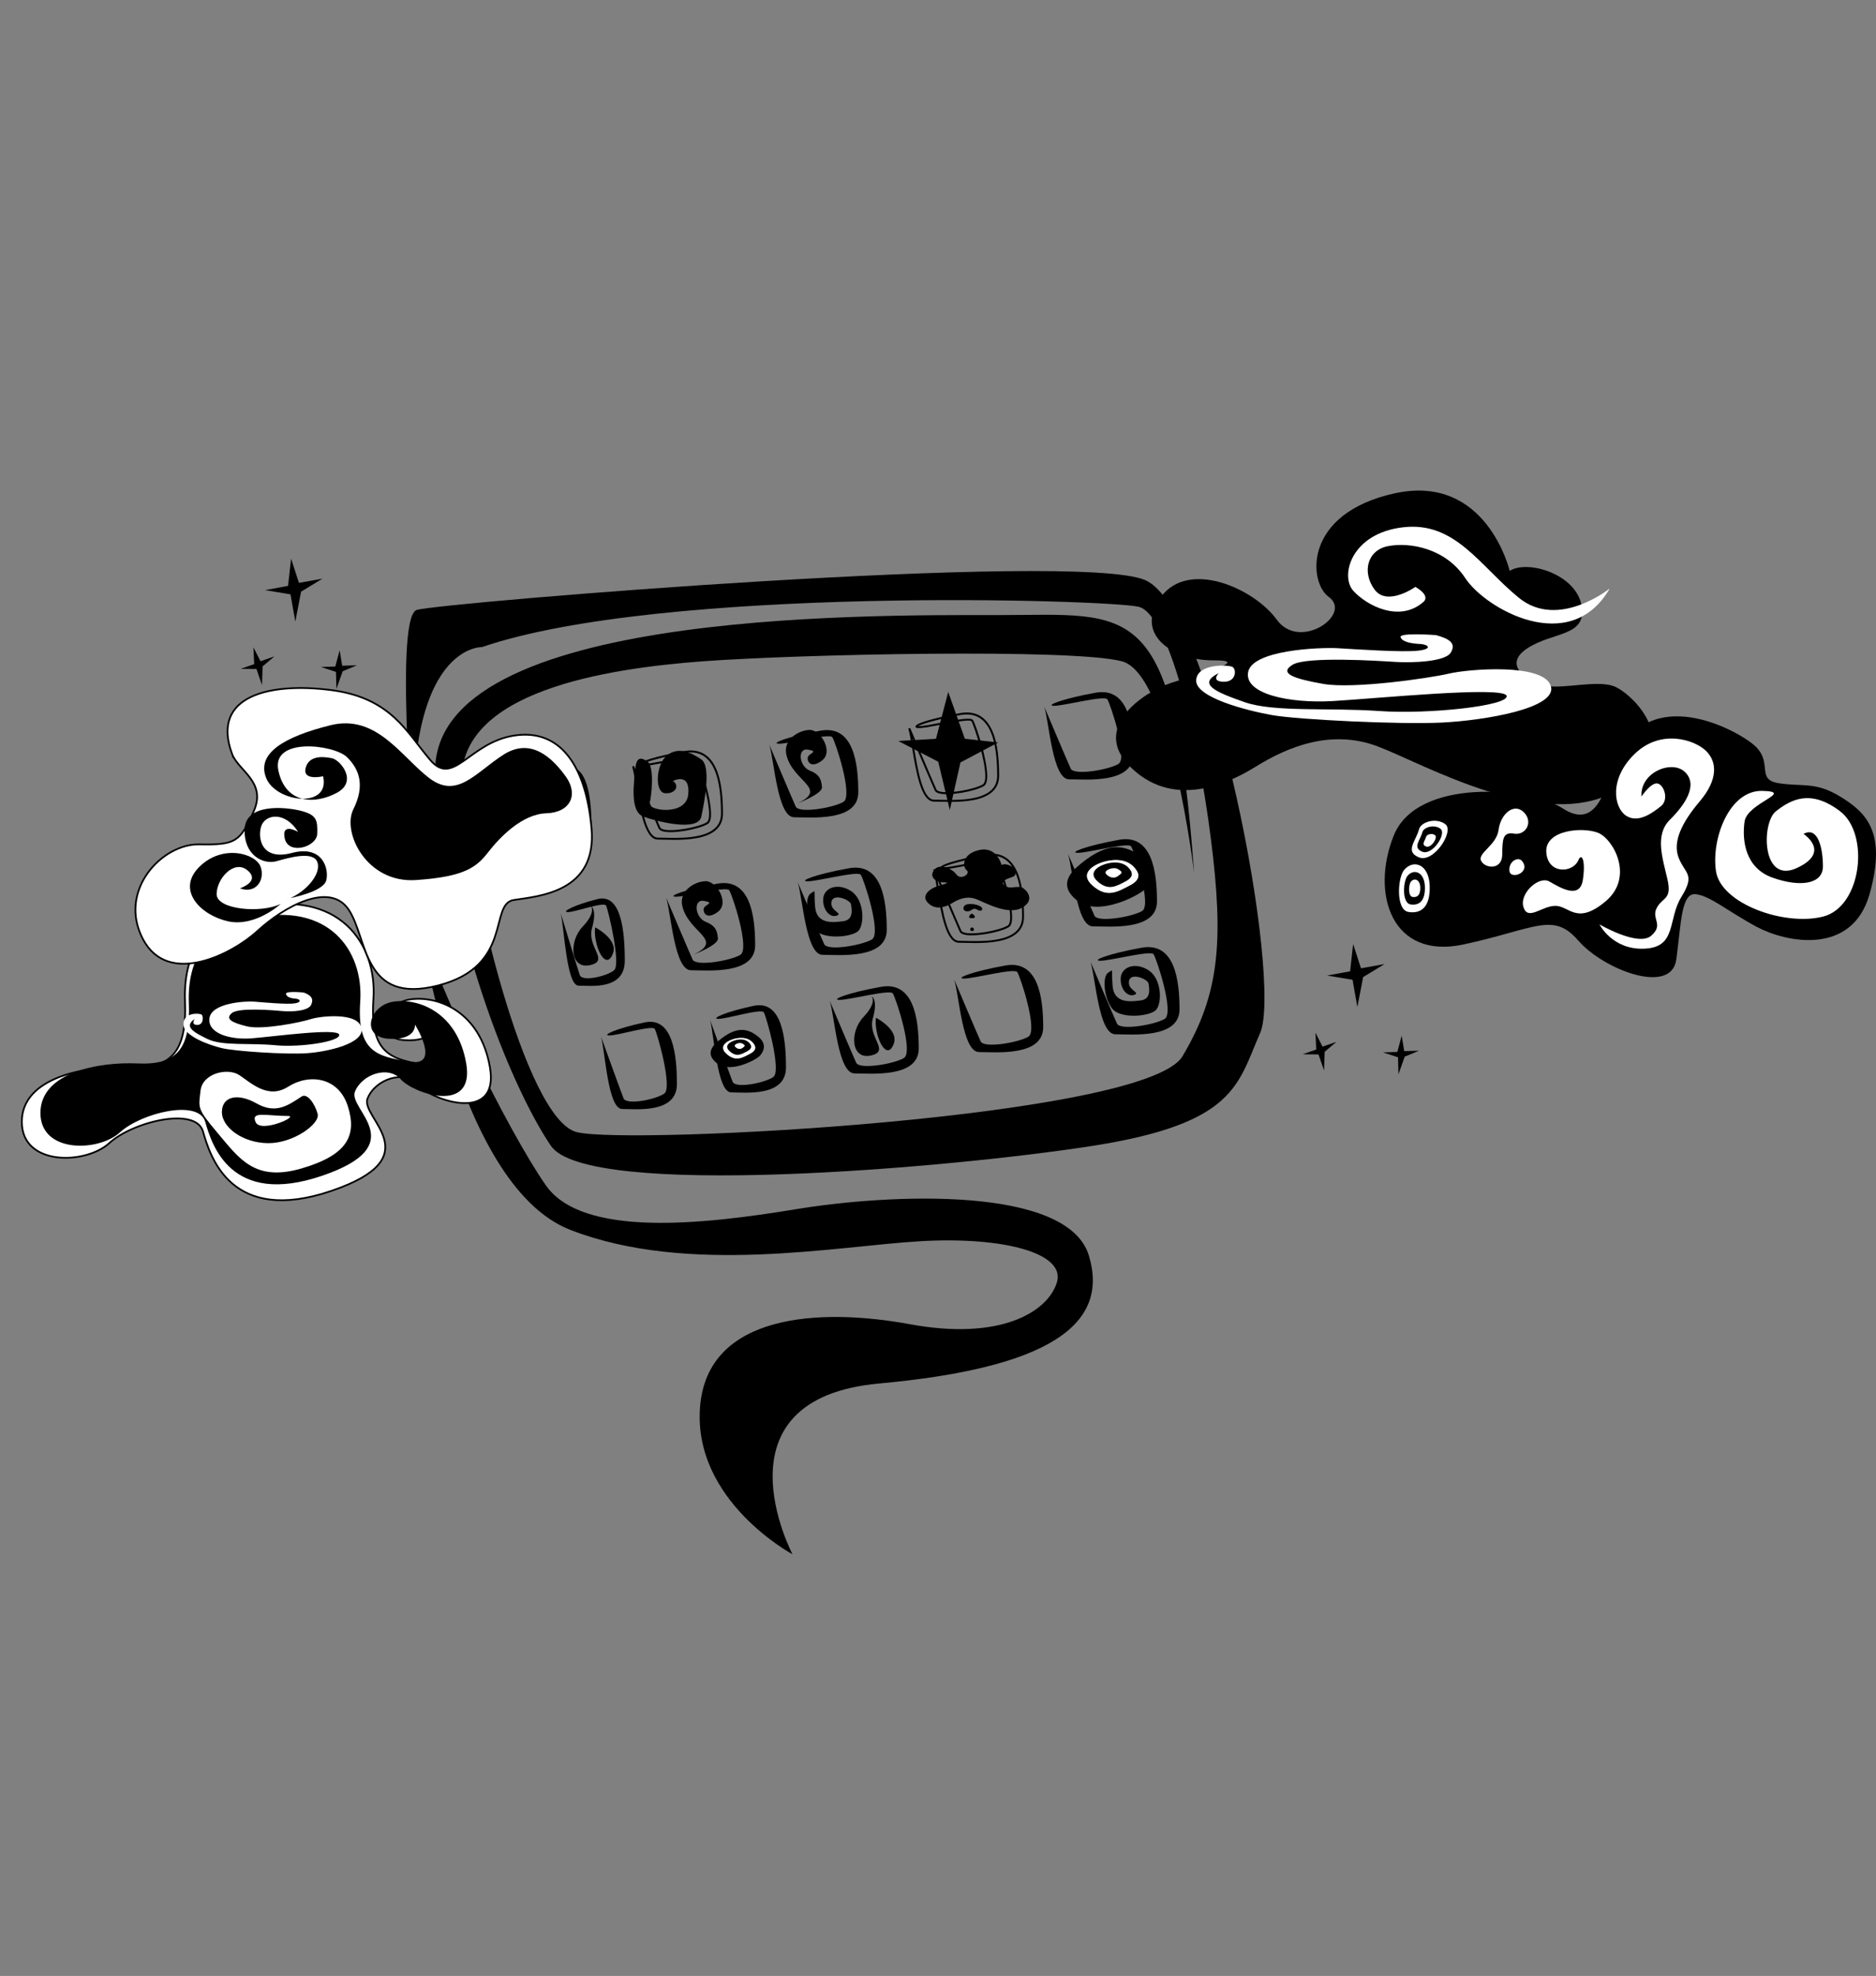 <?xml version="1.0" encoding="UTF-8"?><svg id="B_N" xmlns="http://www.w3.org/2000/svg" viewBox="0 0 1080 1137"><rect x="0" y="0" width="1080" height="1137" fill="#808080" stroke="none"/><defs><style>.cls-1,.cls-2{fill:#fff;}.cls-2{stroke:#000;stroke-miterlimit:10;}</style></defs><path d="m456.24,894.36s-47.08-89.39,49.81-98.26c96.9-8.87,133.06-33.44,120.78-73.7-12.28-40.26-114.64-35.48-168.55-26.61-53.91,8.87-122.83,16.38-143.98-13.65-21.15-30.02-69.6-126.24-74.38-161.04,0,0,20.72,160.36,88.49,186.63,67.77,26.27,153.75,9.21,201.52,6.48,47.77-2.73,83.93,6.82,78.47,23.88-5.46,17.06-32.75,33.44-84.62,23.88-51.86-9.55-116.69-6.14-120.78,47.77-4.09,53.91,53.23,84.62,53.23,84.62Z"/><path d="m239.92,505.85s-13.99-150.67,0-154.88c13.99-4.22,379.75-34.24,419.32-17.18,39.58,17.06,79.16,231.33,66.19,260.67-12.97,29.34-13.8,51.95-96.29,64.87-82.49,12.92-291.06,30.75-311.99,0-20.93-30.75-55.39-111.61-66.31-209.88-10.92-98.26,247.02-95.53,324.13-95.53s100.79-11.34,112.49,148.55c0,0-13.54-114.43-41.52-121.93-27.98-7.51-186.97-4.09-241.56,0-54.59,4.09-141.94,17.06-138.52,70.97,3.41,53.91,36.17,192.43,66.19,199.94,30.02,7.51,327.54-8.19,348.7-43.67,21.15-35.48,23.88-65.51,16.38-124.88-7.51-59.37-24.57-129.65-41.63-133.75-17.06-4.09-274.32-12.28-378.04,23.2,0,0-49.81-1.84-37.53,133.51Z"/><path d="m322.83,525.53c2.05,9.55,3.41,41.63,10.24,41.63s26.61,2.73,26.61-14.33-2.05-38.9-15.69-35.48c-13.65,3.41-21.15,7.51-17.06,7.51s20.79-6.14,21.99-3.75c1.21,2.39,8.71,33.78,4.62,37.19-4.09,3.41-18.42,6.82-19.79,2.73-1.36-4.09-10.92-35.48-10.92-35.48Z"/><path d="m346.03,596.5c2.43,9.55,4.04,41.63,12.13,41.63s31.54,2.73,31.54-14.33-2.43-38.9-18.6-35.48c-16.17,3.41-25.07,7.51-20.22,7.51s24.64-6.14,26.07-3.75,10.33,33.78,5.47,37.19c-4.85,3.41-21.84,6.82-23.45,2.73-1.62-4.09-12.94-35.48-12.94-35.48Z"/><path d="m408.81,586.95c2.43,9.55,4.04,41.63,12.13,41.63s31.54,2.73,31.54-14.33-2.43-38.9-18.6-35.48c-16.17,3.41-25.07,7.51-20.22,7.51s24.64-6.14,26.07-3.75,10.33,33.78,5.47,37.19c-4.85,3.41-21.84,6.82-23.45,2.73s-12.94-35.48-12.94-35.48Z"/><path d="m383.56,516.66c2.84,9.55,4.74,41.63,14.22,41.63s36.96,2.73,36.96-14.33-2.84-38.9-21.8-35.48c-18.96,3.41-29.38,7.51-23.69,7.51s28.87-6.14,30.55-3.75c1.68,2.39,12.1,33.78,6.42,37.19-5.69,3.41-25.59,6.82-27.48,2.73-1.9-4.09-15.16-35.48-15.16-35.48Z"/><path d="m303.72,449.79c2.05,9.55,3.41,41.63,10.24,41.63s26.61,2.73,26.61-14.33-2.05-38.9-15.69-35.48c-13.65,3.41-21.15,7.51-17.06,7.51s20.79-6.14,21.99-3.75c1.21,2.39,8.71,33.78,4.62,37.19s-18.42,6.82-19.79,2.73c-1.36-4.09-10.92-35.48-10.92-35.48Z"/><path d="m388.13,483.27c-2.13,0-4.13-.05-5.89-.1-1.35-.03-2.56-.07-3.56-.07-7.43,0-10.26-17.02-12.54-30.69-.79-4.74-1.47-8.83-2.22-11.34l1.06-.38c.13.31,13.29,31.43,15.16,35.47.2.43.75.79,1.6,1.06,5.24,1.61,20.28-1.15,25.08-4.03.54-.33.94-1.04,1.17-2.13,1.74-8.21-6.5-32.46-7.76-34.25-.82-1.16-11.42.86-17.75,2.07-5.18.99-10.08,1.92-12.34,1.92-.71,0-2.03,0-2.11-.89-.22-2.51,18.48-6.44,25.71-7.74,5.39-.97,9.89.01,13.37,2.92,6.12,5.12,9.1,15.95,9.1,33.12,0,3.61-1.21,6.62-3.58,8.94-5.43,5.3-15.97,6.11-24.49,6.11Zm-21.81-36.52c.3,1.68.61,3.53.94,5.48,2.09,12.55,4.95,29.75,11.43,29.75,1.01,0,2.23.03,3.59.07,8.64.22,23.11.59,29.56-5.7,2.15-2.1,3.24-4.83,3.24-8.13,0-16.81-2.84-27.36-8.69-32.25-3.21-2.68-7.4-3.59-12.44-2.68-13.73,2.47-22.27,5.17-24.35,6.37.15.01.33.02.56.02,2.15,0,7-.93,12.12-1.9,10.98-2.1,17.73-3.25,18.88-1.61,1.67,2.38,9.71,26.77,7.94,35.13-.3,1.41-.87,2.37-1.69,2.87-5.08,3.05-20.42,5.86-25.99,4.14-1.18-.36-1.96-.92-2.3-1.66-1.38-2.99-8.89-20.66-12.8-29.89Z"/><path d="m477.73,576.03c2.84,9.55,4.74,41.63,14.22,41.63s36.96,2.73,36.96-14.33-2.84-38.9-21.8-35.48c-18.96,3.41-29.38,7.51-23.69,7.51s28.87-6.14,30.55-3.75c1.68,2.39,12.1,33.78,6.42,37.19-5.69,3.41-25.59,6.82-27.48,2.73-1.9-4.09-15.16-35.48-15.16-35.48Z"/><path d="m442.93,428.63c2.84,9.55,4.74,41.63,14.22,41.63s36.96,2.73,36.96-14.33-2.84-38.9-21.8-35.48c-18.96,3.41-29.38,7.51-23.69,7.51s28.87-6.14,30.55-3.75c1.68,2.39,12.1,33.78,6.42,37.19-5.69,3.41-25.59,6.82-27.48,2.73-1.9-4.09-15.16-35.48-15.16-35.48Z"/><path d="m549.38,563.75c2.84,9.55,4.74,41.63,14.22,41.63s36.96,2.73,36.96-14.33-2.84-38.9-21.8-35.48c-18.96,3.41-29.38,7.51-23.69,7.51s28.87-6.14,30.55-3.75,12.1,33.78,6.42,37.19c-5.69,3.41-25.59,6.82-27.48,2.73-1.9-4.09-15.16-35.48-15.16-35.48Z"/><path d="m627.86,553.51c2.84,9.55,4.74,41.63,14.22,41.63s36.96,2.73,36.96-14.33-2.84-38.9-21.8-35.48c-18.96,3.41-29.38,7.51-23.69,7.51s28.87-6.14,30.55-3.75c1.68,2.39,12.1,33.78,6.42,37.19-5.69,3.41-25.59,6.82-27.48,2.73-1.9-4.09-15.16-35.48-15.16-35.48Z"/><path d="m601.24,406.8c2.84,9.55,4.74,41.63,14.22,41.63s36.96,2.73,36.96-14.33-2.84-38.9-21.8-35.48c-18.96,3.41-29.38,7.51-23.69,7.51s28.87-6.14,30.55-3.75c1.68,2.39,12.1,33.78,6.42,37.19-5.69,3.41-25.59,6.82-27.48,2.73-1.9-4.09-15.16-35.48-15.16-35.48Z"/><path d="m459.31,507.79c2.84,9.55,4.74,41.63,14.22,41.63s36.96,2.73,36.96-14.33-2.84-38.9-21.8-35.48c-18.96,3.41-29.38,7.51-23.69,7.51s28.87-6.14,30.55-3.75c1.68,2.39,12.1,33.78,6.42,37.19-5.69,3.41-25.59,6.82-27.48,2.73-1.9-4.09-15.16-35.48-15.16-35.48Z"/><path d="m561.45,542.64c-2.13,0-4.12-.05-5.89-.1-1.35-.03-2.56-.07-3.56-.07-7.43,0-10.26-17.02-12.54-30.69-.79-4.74-1.47-8.82-2.22-11.34l1.06-.38c.13.31,13.29,31.43,15.16,35.47.2.43.75.79,1.6,1.06,5.24,1.61,20.28-1.15,25.08-4.03.54-.33.94-1.04,1.17-2.13,1.74-8.21-6.5-32.46-7.76-34.25-.82-1.16-11.42.86-17.75,2.07-5.18.99-10.08,1.92-12.34,1.92-.71,0-2.03,0-2.11-.89-.22-2.51,18.48-6.44,25.7-7.74,5.39-.97,9.89.01,13.37,2.92,6.12,5.12,9.1,15.95,9.1,33.12,0,3.61-1.21,6.62-3.58,8.94-5.43,5.3-15.98,6.12-24.49,6.12Zm-21.81-36.52c.3,1.68.61,3.52.94,5.48,2.09,12.55,4.95,29.75,11.43,29.75,1.01,0,2.23.03,3.59.07,8.65.22,23.11.59,29.56-5.7,2.15-2.1,3.24-4.83,3.24-8.13,0-16.81-2.84-27.36-8.69-32.25-3.21-2.68-7.4-3.59-12.44-2.68-13.73,2.47-22.27,5.17-24.35,6.37.15.01.33.02.56.02,2.15,0,7-.93,12.12-1.9,10.98-2.1,17.73-3.25,18.88-1.61,1.67,2.38,9.71,26.77,7.94,35.13-.3,1.41-.87,2.38-1.69,2.87-5.08,3.05-20.42,5.86-25.99,4.14-1.18-.36-1.96-.92-2.3-1.66-1.38-2.99-8.88-20.66-12.8-29.89Z"/><path d="m547.12,461.43c-2.13,0-4.13-.05-5.89-.1-1.35-.03-2.56-.07-3.56-.07-7.43,0-10.26-17.02-12.54-30.69-.79-4.74-1.47-8.82-2.22-11.34l1.06-.38c.13.31,13.29,31.43,15.16,35.47.2.43.75.79,1.6,1.06,5.23,1.61,20.28-1.15,25.08-4.03.54-.33.94-1.04,1.17-2.14,1.74-8.21-6.5-32.46-7.76-34.24-.82-1.16-11.42.86-17.75,2.07-5.18.99-10.08,1.92-12.34,1.92-.71,0-2.03,0-2.11-.89-.23-2.51,18.48-6.44,25.7-7.74,5.4-.97,9.89.01,13.37,2.92,6.12,5.12,9.1,15.95,9.1,33.12,0,3.61-1.21,6.62-3.58,8.94-5.43,5.3-15.97,6.11-24.49,6.11Zm-21.81-36.52c.3,1.68.61,3.52.94,5.48,2.09,12.55,4.95,29.75,11.43,29.75,1.01,0,2.23.03,3.59.07,8.65.22,23.11.59,29.56-5.7,2.15-2.1,3.24-4.83,3.24-8.13,0-16.81-2.84-27.36-8.69-32.25-3.21-2.68-7.4-3.58-12.44-2.68-13.73,2.47-22.27,5.17-24.35,6.37.15.01.33.02.56.02,2.15,0,7-.93,12.12-1.9,10.98-2.1,17.73-3.25,18.88-1.61,1.67,2.38,9.71,26.77,7.94,35.13-.3,1.41-.87,2.38-1.69,2.87-5.08,3.05-20.42,5.86-25.99,4.14-1.18-.36-1.96-.92-2.3-1.66-1.38-2.99-8.88-20.66-12.8-29.89Z"/><path d="m614.89,491.41c2.84,9.55,4.74,41.63,14.22,41.63s36.96,2.73,36.96-14.33-2.84-38.9-21.8-35.48c-18.96,3.41-29.38,7.51-23.69,7.51s28.87-6.14,30.55-3.75c1.68,2.39,12.1,33.78,6.42,37.19-5.69,3.41-25.59,6.82-27.48,2.73-1.9-4.09-15.16-35.48-15.16-35.48Z"/><path d="m649.89,565.67c.13,4.34,6.82,5.54,2.98,6.82s-8.09-3.41-7.67-9.8c.43-6.39,8.52-9.37,16.19-4.26,7.67,5.11,7.67,19.59,3.83,23-3.83,3.41-20.45,5.11-25.13-1.28-4.69-6.39-5.54-18.32-2.13-20.45s1.7-2.56,2.56,7.67c.85,10.22,10.36,9.07,16.36,8.26s4.72-7.2,4.3-9.75c-.43-2.56-11.5-7.24-11.29-.21Z"/><path d="m478.61,520.09c.13,4.34,6.82,5.54,2.98,6.82s-8.09-3.41-7.67-9.8c.43-6.39,8.52-9.37,16.19-4.26,7.67,5.11,7.67,19.59,3.83,23-3.83,3.41-20.45,5.11-25.13-1.28-4.69-6.39-5.54-18.32-2.13-20.45,3.41-2.13,1.7-2.56,2.56,7.67s10.36,9.07,16.36,8.26c6-.81,4.72-7.2,4.3-9.75s-11.5-7.24-11.29-.21Z"/><path d="m365.75,442.36c-.64,7.01-3.52,24.62,4.69,27.55,8.21,2.93,31.43,8.79,33.3,0,1.87-8.79,5.75-28.9,0-32.92-5.75-4.01-13.37-7.53-19.82-2.26-6.45,5.28-7.03,21.1-1.17,21.69,5.86.59,8.79-4.1,4.69-7.03,0,0,9.97-5.28,8.79,7.62-1.17,12.9-23.45,9.38-22.28,5.28,1.17-4.1,2.93-21.1-1.17-24.04s-6.45-2.34-7.03,4.1Z"/><path d="m399.24,549.32s14.48-5.54,14.06-9.37c-.43-3.83-.84-7.07-7.02-9.5-6.18-2.43-7.35-13.17-1.02-12.06,6.34,1.11.9,1.98,0,4.1-.9,2.12,1.24,7.33,8.05,2.17,6.81-5.16-.85-17.7-7.03-17.61-6.18.1-15.71,5.43-13.42,14.58,3.83,15.33,24.28,19.17,6.39,27.69Z"/><path d="m459.15,462.28s14.48-5.54,14.06-9.37c-.43-3.83-.84-7.07-7.02-9.5s-7.35-13.17-1.02-12.06c6.34,1.11.9,1.98,0,4.1-.9,2.12,1.24,7.33,8.05,2.17,6.81-5.16-.85-17.7-7.03-17.61-6.18.1-15.71,5.43-13.42,14.58,3.83,15.33,24.28,19.17,6.39,27.69Z"/><path d="m501.77,573.28s3.41,3.41-4.69,11.93c-8.09,8.52-7.24,24.7,4.26,22.15,11.5-2.56-1.98-10.31,1.14-21.34,3.12-11.03-.71-12.74-.71-12.74Z"/><path d="m504.33,585.63s13.2,6.82,10.22,14.91c-2.98,8.09-7.57,1.75-9.32-4.88-1.75-6.62-.9-10.03-.9-10.03Z"/><path d="m340.12,521.28s3.41,3.41-4.69,11.93c-8.09,8.52-7.24,24.7,4.26,22.15,11.5-2.56-1.98-10.31,1.14-21.34,3.12-11.03-.71-12.74-.71-12.74Z"/><path d="m342.68,533.63s13.2,6.82,10.22,14.91c-2.98,8.09-7.57,1.75-9.32-4.88-1.75-6.62-.9-10.03-.9-10.03Z"/><polygon points="538.85 425.1 517.13 426.38 540.13 438.31 546.79 466.11 552.91 438.73 574.63 427.23 555.46 425.1 545.88 398.16 538.85 425.1"/><path d="m556.41,500.66c2.72,1.94-3.2,6.09-5.77,2.56-2.56-3.53-9.82-6.73-12.92-2.56-3.1,4.17,1.32,7.11,5.84,7.08,4.52-.03-1.89,1.57-4.78,2.53-2.88.96-8.97,4.91-4.49,9.34,4.49,4.44,10.25,2.29,13.94,0,3.69-2.29,8.5-4.22,13.62-2.29,5.13,1.92,18.61,9.76,26.77,4.88,8.16-4.88,1.43-10.97-.49-11.61-1.92-.64-5.45.32-7.37,0-1.92-.32-5.13-2.24-2.24-4.17,2.88-1.92,6.73-1.28,6.09-4.81-.64-3.53-6.09-5.13-8.01-3.85,0,0-2.56-10.9-12.82-8.65-10.25,2.24-9.61,9.93-7.37,11.54Z"/><path d="m564.74,521.81c-2.24-1.79-8.99-2.56-9.94,0-.95,2.56,2.36,3.29,4.23,1.97,1.87-1.33,2.42-.92,4.23,0,1.81.92,3.09-.69,1.48-1.97Z"/><path d="m560.05,525.96c-1.07-.91-3,1.94-1.72,2.26,1.28.32,4.72.29,1.72-2.26Z"/><path d="m560.05,533.86c-1.16-.78-2.04,1.09-1.08,1.73s2.8-.57,1.08-1.73Z"/><path d="m436.18,596.26c-5.8-4.49-12.06-5.95-22.04,2.24-3.14,2.58-8.89,7.58-1.24,13.46,7.66,5.88,22.74-2.24,24.67-4.56,1.93-2.32,4.41-6.65-1.39-11.14Zm-4.49,10.13c-4.33,2.24-8.17,4.72-13.44,0-5.27-4.72,1.23-7.89,4.94-8.74s7.5-.54,9.98,2.09c1.94,2.06,2.86,4.41-1.47,6.65Z"/><path class="cls-1" d="m423.19,597.65c-3.71.85-10.21,4.02-4.94,8.74,5.27,4.72,9.11,2.24,13.44,0,4.33-2.24,3.41-4.59,1.47-6.65-2.47-2.63-6.26-2.94-9.98-2.09Z"/><path d="m423.79,598.43c-2.77.63-7.61,3-3.68,6.51,3.93,3.52,6.79,1.67,10.02,0s2.54-3.42,1.1-4.96c-1.84-1.96-4.67-2.19-7.44-1.56Z"/><path class="cls-1" d="m427.39,600.48c2.07,1.19,1.49,1.48,0,2.57-1.49,1.1-3.35.32-4.27-.88-.93-1.2,2.59-2.66,4.27-1.7Z"/><path d="m657.57,493.32c-9.27-7.17-19.28-9.52-35.22,3.58-5.01,4.12-14.21,12.11-1.98,21.5,12.23,9.39,36.33-3.58,39.42-7.29s7.04-10.63-2.22-17.8Zm-7.17,16.19c-6.92,3.58-13.06,7.54-21.48,0-8.42-7.54,1.96-12.61,7.89-13.96,5.93-1.36,11.99-.87,15.94,3.34,3.1,3.3,4.57,7.04-2.35,10.63Z"/><path class="cls-1" d="m636.81,495.54c-5.93,1.36-16.31,6.43-7.89,13.96,8.42,7.54,14.56,3.58,21.48,0,6.92-3.58,5.45-7.33,2.35-10.63-3.95-4.2-10.01-4.7-15.94-3.34Z"/><path d="m637.76,496.79c-4.42,1.01-12.16,4.79-5.88,10.41,6.28,5.62,10.86,2.67,16.02,0,5.16-2.67,4.06-5.47,1.75-7.92-2.95-3.13-7.46-3.5-11.88-2.49Z"/><path class="cls-1" d="m643.51,500.06c3.31,1.9,2.38,2.36,0,4.11-2.38,1.75-5.35.52-6.83-1.4-1.48-1.92,4.14-4.25,6.83-2.71Z"/><path d="m764.88,343.41c14.06,10.04-16.54,31.43-29.78,13.24-13.24-18.2-50.71-34.74-66.71-13.24-16.01,21.51,6.83,36.71,30.16,36.56,23.32-.16-9.77,8.11-24.66,13.08-14.89,4.96-46.32,25.34-23.16,48.24,23.16,22.9,52.9,11.84,71.95,0,19.05-11.84,43.86-21.77,70.34-11.84,26.47,9.93,96.09,50.37,138.22,25.19,42.12-25.19,7.38-56.62-2.55-59.93-9.93-3.31-28.13,1.65-38.05,0-9.93-1.65-26.47-11.58-11.58-21.51,14.89-9.93,34.74-6.62,31.43-24.82-3.31-18.2-31.43-26.47-41.36-19.85,0,0-13.24-56.25-66.18-44.67-52.94,11.58-49.63,51.29-38.05,59.56Z"/><path class="cls-1" d="m826.72,365.46s-21.43-1.63-20.41,1.22c1.02,2.86,6.74,3.67,11.23,3.88,4.49.2,7.72,2.79-1.04,3.84-8.76,1.05-35.7-.78-46.31-1.4-10.61-.61-49.19,1.02-51.64,13.67-2.45,12.65,23.68,18.16,48.58,16.74s98.38-8.78,100.21-3.06c1.84,5.71-44.7,10.82-73.48,8.78-28.78-2.04-60.41.82-77.35-5.1-16.94-5.92-27.41-10.42-14.83-16.74,0,0-4.87,4.8,2.68,5s7.55-7.35,5.1-8.57c-2.45-1.22-20.41-2.04-20.82,7.76-.41,9.8,28.78,17.35,43.68,20,14.9,2.65,73.88,5.51,97.97,4.29,24.08-1.22,66.94-8.16,62.45-21.23-4.49-13.06-47.35-9.59-58.58-6.94-11.23,2.65-55.11,8.98-72.46,5.92-17.35-3.06-25.51-6.12-17.55-11.02,7.96-4.9,49.39-2.25,58.98-1.63s28.78,0,32.04-5.31c3.27-5.31-.61-7.96-8.47-10.1Z"/><path class="cls-1" d="m926.69,338.65s-29.57,23.82-52.26,5.36c-22.69-18.46-36.59-44.09-66.69-40.6-30.1,3.49-36.3,28.06-28.68,36.52,7.62,8.46,26.8,18.69,40.62,6.22,0,0,4.08-3.22-4.84-8.44,0,0-16.15,11.39-23.45,1.62-7.3-9.77-4.55-22.74,7.78-25.09,12.34-2.35,33,1.1,44.44,18.51,11.45,17.41,60.2,45.54,83.08,5.91Z"/><path class="cls-2" d="m145.64,522.49c-26.82,6.1-40.26,24.6-39.14,53.68,1.12,29.08-7.83,39.14-32.43,38.02-24.6-1.12-61.51,5.59-61.51,31.31s36.9,24.6,50.32,12.3c13.42-12.3,49.81-21.25,53.98-6.71,4.17,14.54,16.13,53.81,73.89,34.18,57.77-19.64,16.39-42,20.86-53.19,4.47-11.18,21.25-16.77,29.08-7.83,7.83,8.95,46.97,22.37,41.38-10.06-5.59-32.43-30.19-41.38-45.85-39.14-15.66,2.24-21.25,22.37-3.35,23.48,17.89,1.12,16.77-8.95,16.77-8.95,0,0,16.77,26.84-3.35,23.48-20.13-3.35-33.55-5.59-31.31-38.02,2.24-32.43-20.13-63.74-69.33-52.56Z"/><path d="m144.31,528.53c-24.4,5.54-36.62,22.38-35.6,48.82,1.02,26.45-7.12,35.6-29.5,34.58-22.38-1.02-55.94,5.09-55.94,28.48s33.56,22.38,45.77,11.19c12.21-11.19,45.3-19.33,49.1-6.1,3.79,13.22,14.67,48.95,67.21,31.08,52.54-17.86,14.91-38.2,18.97-48.37,4.07-10.17,19.33-15.26,26.45-7.12,7.12,8.14,42.72,20.34,37.63-9.15-5.09-29.5-27.46-37.63-41.7-35.6-14.24,2.03-19.33,20.34-3.05,21.36,16.27,1.02,15.26-8.14,15.26-8.14,0,0,15.26,24.41-3.05,21.36-18.31-3.05-30.51-5.09-28.48-34.58,2.03-29.5-18.31-57.98-63.06-47.8Z"/><path class="cls-2" d="m133.55,433.72c3.64,9.94,20.23,16.15,12.4,33.38-7.83,17.22-10.06,19.19-31.31,18.77-21.25-.42-46.97,26.42-32.43,54.37,14.54,27.96,51.73,8.67,66.12-4.61,14.4-13.28,41.23-28.94,52.42-12.16,11.18,16.77,7.83,54.8,51.44,43.61,43.61-11.18,29.08-46.97,43.61-49.21,14.54-2.24,48.09-4.47,44.73-41.38-3.35-36.9-18.62-57.26-44.54-53.23-25.92,4.03-34.86,29.75-48.28,14.09-13.42-15.66-22.37-35.79-57.03-40.26-34.67-4.47-69.53,2.8-57.13,36.63Z"/><path d="m928.72,440.88c-4.99,14.54-10.07,36.58-29.08,24.28-19.01-12.3-83.87-17.89-97.29,15.66-13.42,33.55-1.12,71.57,40.26,62.63,41.38-8.95,51.44-19.01,65.98-2.24,14.54,16.77,53.63,31.76,56.45,10.85,2.82-20.91,2.79-38.5,11.19-37.53,8.4.97,18.47,9.91,35.24,18.86,16.77,8.95,54.8,16.77,64.86-19.01,10.06-35.79-2.24-46.97-16.77-55.92-14.54-8.95-22.37-5.59-35.79-7.83-13.42-2.24-2.24-12.3-14.54-22.37-12.3-10.06-63.73-36.26-80.51,12.62Z"/><path d="m138.13,511.16s12.04-3.95,4.34-10.36c-7.7-6.41-17.76,4.77-17.76,13.72s25.72,11.18,36.9,5.59c0,0-14.54,13.42-30.19,10.06-15.66-3.35-30.19-17.81-16.77-31.27,13.42-13.46,32.87-7.78,35.44,0,2.58,7.78-3.01,15.61-11.96,12.26Z"/><path d="m171.67,478.73s-9.88-5.88-7.74,3.77c2.14,9.65,18.48,4.94,18.7-2.77s-.21-10.85-9.5-13.2c-9.29-2.34-31.85-4.24-32.31,10.69-.46,14.93,10.72,20.52,18.55,18.28,7.83-2.24,20.89-5.76,23.3.47,2.42,6.23-5.41,16.3-15.48,20.77,0,0,18.9-3.51,20.63-10.14,1.73-6.63-2.07-20.52-19.74-15.81-17.67,4.71-19.9-8.71-17.67-15.42,2.24-6.71,13.42-8.95,21.25,3.35Z"/><path d="m185.98,446.67s-11.93,2.88-10.04-4.7c1.89-7.58,10.42-6.63,15.16-5.68,4.74.95,15.16,13.26,2.84,19.9-12.32,6.63-29.45,6.73-33.67-12.74-4.22-19.47,32-15.05,39.47-7.79,7.47,7.26,10.31,16.74,3.68,30-6.63,13.26,7.58,42.63,36,40.74,28.42-1.89,35.05-7.58,41.69-16.11,6.63-8.53,19.5-21.88,33.43-22.31s18.67-10.85,11.1-21.27c-7.58-10.42-19.9-22.74-36-12.32-16.11,10.42-26.53,25.58-42.63,13.26-16.11-12.32-30.32-36.95-56.84-30.32-26.53,6.63-42.63,16.11-36.95,30.32,5.68,14.21,37.13,17.93,32.78-.98Z"/><path class="cls-1" d="m1038.26,479.86s16.29,10.44-3.98,19.68c-20.27,9.24-20.27-26.21-11.88-32.74s19.7-13.06,36.91,0c17.2,13.06,12.54,55.05-9.85,60.64-22.39,5.6-58.78-7.46-61.58-26.12-2.8-18.66,7.66-46.73,26.69-46.22,19.03.51-8.71,6.8-10.24,17.65-1.53,10.85.34,26.71,16.2,32.31,15.86,5.6,28.92,3.73,28.92-6.53s-2.8-23.32-11.2-18.66Z"/><path class="cls-1" d="m945.01,458.3s5.59-8.38,9.32-7.45c3.73.93,6.52,9.32,1.86,13.04-4.66,3.73-13.07,10.07-20.04,5.5-6.97-4.57-10.11-21.02,4.97-35.62s34.64-8.08,41.16-1.56c6.52,6.52,6.52,16.77-3.73,28.88-10.25,12.11-15.84,23.29-12.11,32.61s9.64,9.25,1.56,22.33c-8.08,13.08-2.49,28.91-21.12,29.85-18.63.93-26.09-13.97-26.09-13.97,0,0,22.36,13.04,29.81,6.52s-.15-9.65,3.18-16c3.34-6.36,8.93-4.49,6.13-16.6-2.79-12.11-7.38-25.39,1.43-34.12,8.81-8.73,16.27-19.91,8.81-27.36-7.45-7.45-26.09,0-25.15,13.97Z"/><path class="cls-1" d="m908.68,494.91c-3.11,7.55-17.65,8.35-18.49-4.55-.84-12.9,21.05-14.65,29.8-11.15,8.76,3.5,21.01,25.39,4.38,39.4-16.64,14.01-21.01,2.63-28.89,2.63s-15.76,8.76-18.39.88c-2.63-7.88,8.76-18.39,14.88-14.88,6.13,3.5,17.51,10.51,19.26-.88,1.75-11.38-.73-15.88-2.55-11.44Z"/><path class="cls-1" d="m877.27,467.4c-5.76-5.76-13.42,1.12-14.54,10.06-1.12,8.95-12.3,13.42-10.06,17.89,2.24,4.47,12.01,5.43,12.15-3.44s.15-13.34,6.86-12.22,11.18-6.71,5.59-12.3Z"/><path class="cls-1" d="m876.15,495.36c-2.15-2.58-7.7.21-7.2,5.69.49,5.49,12.8,1.02,7.2-5.69Z"/><path class="cls-1" d="m165.77,625.37c-11.48,7.3-21.25-2.24-27.96-6.71-6.71-4.47-21.25-1.12-22.37,8.95-1.12,10.06-2.24,10.06,10.06,24.6,12.3,14.54,21.25,27.96,48.09,20.13,26.84-7.83,31.97-19.3,26.61-35.93-5.36-16.63-22.14-18.87-34.44-11.04Z"/><path d="m173.6,630.97c-8.32,5.55-15.11,10.06-26.01,3.91-10.9-6.15-19.84-3.91-19.84,5.03s12.3,17.89,26.84,17.89,29.72-11.22,28.28-16.79c-1.44-5.57-5.91-12.28-9.27-10.05Z"/><path class="cls-1" d="m165.77,642.15c-12.3,0-21.57-2.99-18.61,3.54,2.96,6.53,25.32-3.54,18.61-3.54Z"/><path class="cls-1" d="m174.89,571.13s-10.76-1.13-10.25.85c.51,1.98,3.38,2.55,5.64,2.69s3.88,1.94-.52,2.67-17.92-.54-23.25-.97c-5.33-.42-24.7.71-25.93,9.49-1.23,8.78,11.89,12.6,24.39,11.61,12.5-.99,49.39-6.09,50.31-2.12.92,3.97-22.44,7.51-36.89,6.09-14.45-1.42-30.33.57-38.84-3.54-8.51-4.11-13.76-7.23-7.44-11.61,0,0-2.45,3.33,1.35,3.47,3.79.14,3.79-5.1,2.56-5.95s-10.25-1.42-10.45,5.38c-.2,6.8,14.45,12.04,21.93,13.88,7.48,1.84,37.09,3.82,49.19,2.97,12.09-.85,33.61-5.66,31.36-14.73-2.25-9.06-23.77-6.66-29.41-4.82-5.64,1.84-27.67,6.23-36.38,4.11-8.71-2.12-12.81-4.25-8.81-7.65,4-3.4,24.8-1.56,29.61-1.13,4.82.42,14.45,0,16.09-3.68s-.31-5.52-4.25-7.01Z"/><path class="cls-1" d="m816.94,477.14c-1.81,6.89-8.45,12.87,0,16.22,8.45,3.35,20.47-15.11,15.13-19.11s-14.01-1.33-15.13,2.89Z"/><path d="m818.83,478.9c-1.25,4.76-5.84,8.89,0,11.2,5.84,2.32,14.13-10.44,10.45-13.2-3.69-2.77-9.68-.92-10.45,2Z"/><path class="cls-1" d="m820.97,481.55c-.62,2.35-2.89,4.4,0,5.55s7-5.17,5.17-6.53c-1.82-1.37-4.79-.46-5.17.99Z"/><path class="cls-1" d="m808.35,500.57c-3.8,4.5-4.84,22.97,2.42,24.18,7.26,1.21,12.73-2.71,12.29-15.14-.44-12.43-9.39-15.33-14.71-9.04Z"/><path d="m810.31,503.96c-2.59,3.06-3.29,15.62,1.64,16.44,4.93.82,8.65-1.84,8.35-10.29-.3-8.45-6.38-10.42-10-6.15Z"/><path class="cls-1" d="m812.28,507.29c-1.39,1.64-1.77,8.39.88,8.83,2.65.44,4.65-.99,4.49-5.53s-3.43-5.6-5.37-3.3Z"/><polygon points="165.84 337.13 167.58 321.47 172.1 335.39 185.68 332.95 173.34 340.44 170.01 357.66 167.23 342 152.6 339.57 165.84 337.13"/><polygon points="193.03 383.53 195.53 374.18 196.99 383.06 205.46 382.83 197.28 386.24 193.67 396.39 193.42 386.62 184.76 383.79 193.03 383.53"/><polygon points="146.33 382.14 145.89 372.47 149.97 380.48 157.97 377.71 151.2 383.43 150.82 394.2 147.64 384.96 138.53 384.88 146.33 382.14"/><polygon points="777.25 558.91 778.99 543.24 783.52 557.17 797.09 554.73 784.75 562.22 781.43 579.44 778.64 563.78 764.01 561.34 777.25 558.91"/><polygon points="804.44 605.31 806.94 595.96 808.41 604.83 816.88 604.6 808.69 608.01 805.08 618.16 804.84 608.4 796.18 605.57 804.44 605.31"/><polygon points="757.74 603.91 757.31 594.24 761.38 602.26 769.38 599.49 762.61 605.21 762.24 615.97 759.05 606.74 749.94 606.65 757.74 603.91"/></svg>